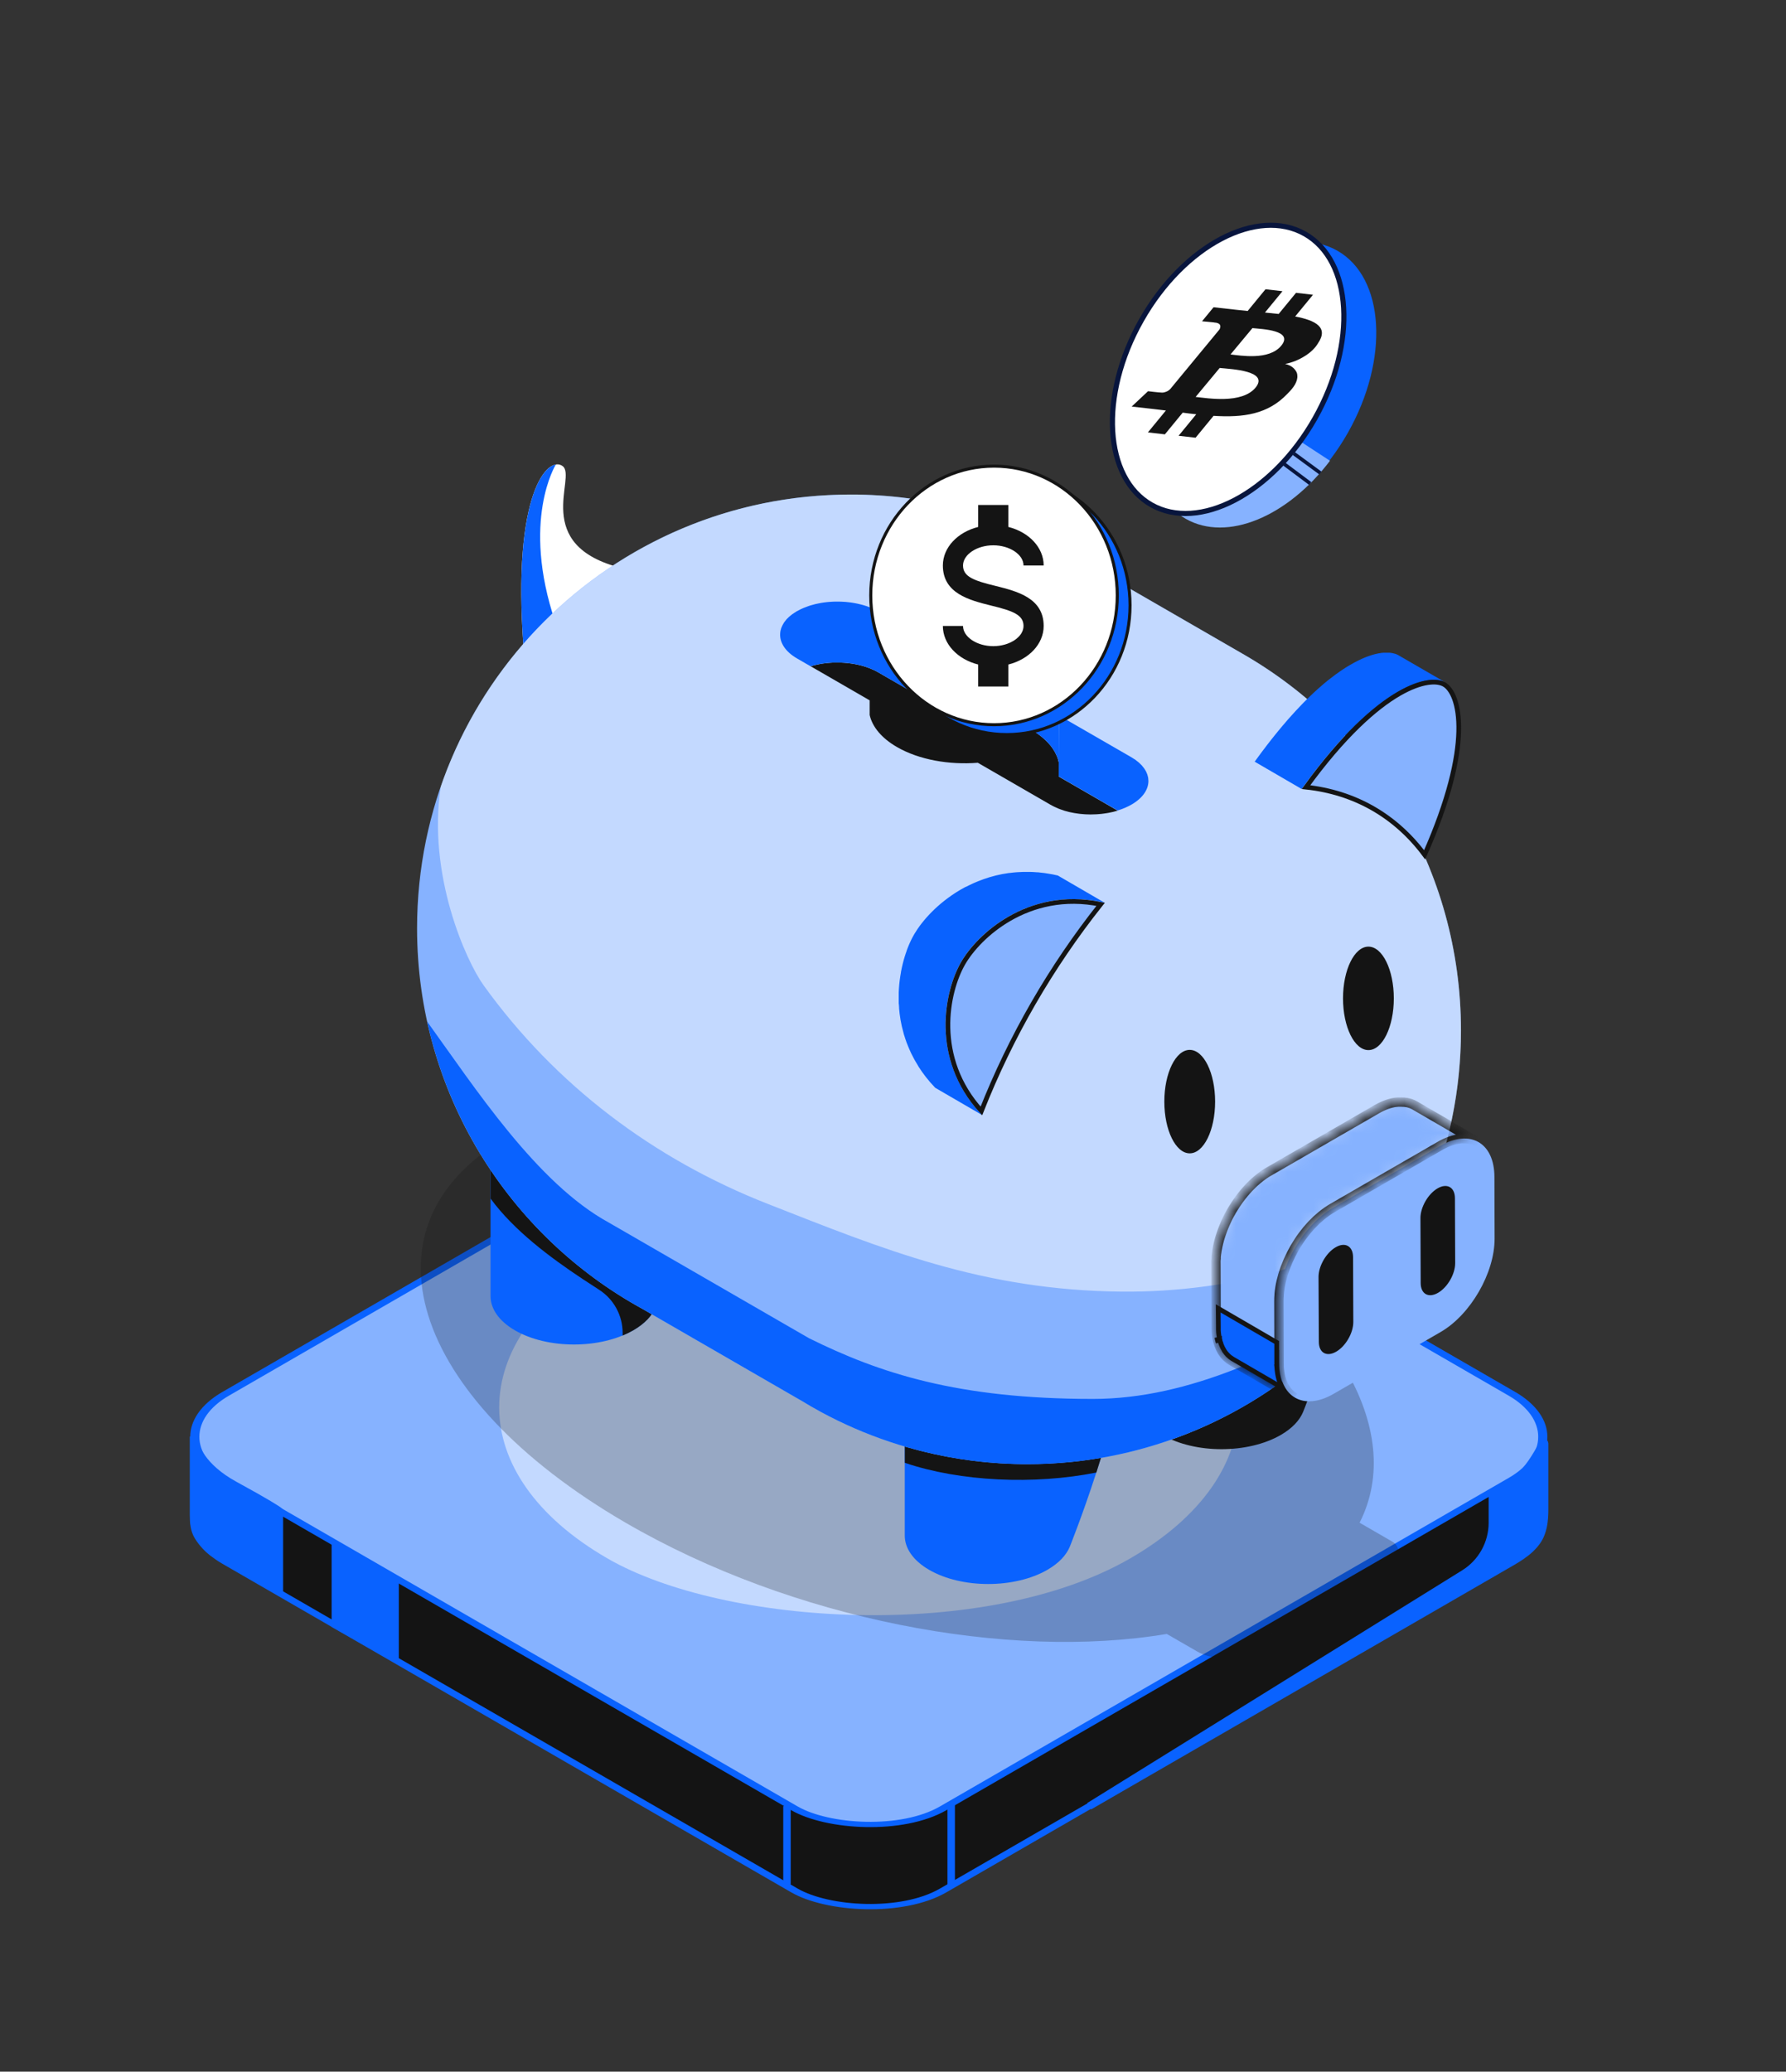<svg width="138" height="160" viewBox="0 0 138 160" fill="none" xmlns="http://www.w3.org/2000/svg">
<rect x="0" y="0" width="138" height="160" fill="#333333" stroke="none"/>
<rect x="0.499" width="64.022" height="64.022" rx="6.633" transform="matrix(0.866 -0.5 0.866 0.5 11.255 117.56)" fill="#141414" stroke="#0962FF" stroke-width="0.577"/>
<rect x="0.499" width="64.022" height="64.022" rx="6.633" transform="matrix(0.866 -0.5 0.866 0.5 11.255 111.216)" fill="#86B2FF" stroke="#0962FF" stroke-width="0.577"/>
<rect opacity="0.5" width="46.64" height="46.64" rx="23.32" transform="matrix(0.866 -0.5 0.866 0.5 26.741 108.7)" fill="white"/>
<path d="M14.954 117.012V110.943C14.954 111.616 15.589 113.308 18.126 114.692C20.664 116.076 21.491 116.614 21.587 116.711V122.94L16.396 119.883C16.125 119.68 15.636 119.22 15.29 118.644C14.998 118.159 14.954 117.578 14.954 117.012Z" fill="#0962FF" stroke="#0962FF" stroke-width="0.577"/>
<path d="M119.177 110.943V117.576" stroke="#0962FF" stroke-width="0.577"/>
<path d="M60.808 139.493V145.549" stroke="#0962FF" stroke-width="0.577"/>
<path d="M73.496 139.205V145.549" stroke="#0962FF" stroke-width="0.577"/>
<path d="M115.313 117.604V115.268C115.313 115.268 116.833 114.541 117.62 113.827C118.276 113.231 118.971 111.965 119.237 111.453C119.266 111.399 119.35 111.42 119.35 111.481V116.572C119.35 117.426 119.259 118.316 118.773 119.018C118.154 119.913 117.146 120.445 116.203 120.989L84.167 139.493L113.131 121.525C114.488 120.683 115.313 119.2 115.313 117.604Z" fill="#0962FF" stroke="#0962FF" stroke-width="0.577"/>
<path d="M25.913 125.478V119.421L30.527 122.305V128.073L25.913 125.478Z" fill="#0962FF" stroke="#0962FF" stroke-width="0.577"/>
<g clip-path="url(#clip0_1237_7784)">
<path opacity="0.25" d="M39.097 87.891C50.7 81.192 73.644 83.627 90.338 93.33C103.268 100.841 108.658 110.513 105.052 117.603L107.577 119.061C107.728 119.148 107.853 119.273 107.94 119.423C108.027 119.574 108.072 119.745 108.072 119.919C108.072 120.093 108.027 120.264 107.94 120.414C107.853 120.565 107.728 120.69 107.577 120.777L95.847 127.557C95.341 127.849 94.768 128.002 94.184 128.002C93.6 128.002 93.026 127.849 92.52 127.557L90.154 126.193C77.901 128.251 61.241 125.099 48.318 117.59C31.627 107.885 27.492 94.587 39.097 87.891Z" fill="#141414"/>
<path d="M69.913 104.608C69.906 105.851 70.718 107.094 72.35 108.043C75.613 109.939 80.92 109.938 84.204 108.043C85.851 107.094 86.674 105.852 86.674 104.609C86.674 109.465 82.661 119.455 82.661 119.455C82.391 120.108 81.815 120.73 80.931 121.24C78.398 122.702 74.305 122.703 71.788 121.24C70.53 120.509 69.904 119.55 69.909 118.591V104.608H69.913Z" fill="#0962FF"/>
<path d="M72.388 101.175C75.672 99.278 80.979 99.279 84.243 101.175C85.874 102.123 86.686 103.365 86.678 104.607C86.671 105.849 85.846 107.092 84.209 108.041C80.925 109.937 75.617 109.938 72.355 108.041C70.723 107.092 69.911 105.849 69.918 104.606C69.925 103.363 70.745 102.123 72.388 101.175Z" fill="#86B2FF"/>
<path d="M86.674 104.608C86.667 105.851 85.842 107.093 84.205 108.042C80.921 109.938 75.613 109.939 72.351 108.042C70.719 107.093 69.907 105.85 69.914 104.607V112.976C74.195 114.431 79.921 114.682 84.713 113.727C85.703 110.648 86.68 107.003 86.68 104.607L86.674 104.608Z" fill="#141414"/>
<path d="M87.943 94.195C87.935 95.438 88.747 96.681 90.379 97.63C93.642 99.526 98.949 99.525 102.234 97.63C103.88 96.681 104.703 95.439 104.703 94.196C104.703 99.052 100.69 109.042 100.69 109.042C100.421 109.695 99.844 110.317 98.96 110.827C96.427 112.289 92.334 112.29 89.817 110.827C88.559 110.097 87.933 109.138 87.939 108.179V94.195H87.943Z" fill="#141414"/>
<path d="M90.417 90.762C93.701 88.865 99.008 88.867 102.272 90.762C103.903 91.709 104.715 92.952 104.708 94.194C104.701 95.436 103.875 96.679 102.238 97.628C98.954 99.524 93.647 99.525 90.384 97.628C88.752 96.679 87.94 95.436 87.947 94.193C87.954 92.95 88.775 91.709 90.417 90.762Z" fill="#86B2FF"/>
<path d="M37.902 86.11C37.895 87.353 38.707 88.596 40.339 89.544C43.602 91.44 48.909 91.44 52.193 89.544C53.84 88.596 54.663 87.354 54.668 86.111C54.668 90.966 50.655 100.956 50.655 100.956C50.386 101.61 49.809 102.231 48.925 102.742C46.392 104.204 42.299 104.205 39.782 102.742C38.524 102.011 37.898 101.052 37.903 100.093V86.11H37.902Z" fill="#0962FF"/>
<path d="M40.38 82.676C43.664 80.78 48.972 80.781 52.235 82.676C53.866 83.624 54.678 84.867 54.671 86.109C54.664 87.351 53.839 88.594 52.196 89.542C48.912 91.439 43.605 91.439 40.342 89.542C38.71 88.594 37.898 87.351 37.905 86.108C37.913 84.865 38.738 83.624 40.38 82.676Z" fill="#86B2FF"/>
<path d="M54.675 86.11C54.675 88.538 53.672 92.249 52.668 95.354C51.665 98.459 50.662 100.958 50.662 100.958C50.392 101.613 49.817 102.232 48.933 102.743C48.668 102.895 48.393 103.029 48.11 103.144V102.944C48.11 102.281 47.944 101.628 47.626 101.046C47.309 100.463 46.85 99.97 46.292 99.611C45.849 99.325 45.393 99.029 45.012 98.776C42.502 97.115 39.677 95.001 37.907 92.569V86.13C37.907 87.365 38.719 88.6 40.344 89.547C43.606 91.443 48.914 91.443 52.198 89.547C53.838 88.595 54.663 87.353 54.675 86.11Z" fill="#141414"/>
<path d="M55.934 75.697C55.927 76.94 56.739 78.183 58.37 79.13C61.633 81.027 66.94 81.027 70.225 79.13C71.871 78.182 72.694 76.94 72.694 75.697C72.694 80.552 68.681 90.543 68.681 90.543C68.412 91.196 67.836 91.817 66.952 92.327C64.418 93.79 60.325 93.791 57.809 92.327C56.55 91.595 55.925 90.637 55.93 89.678V75.697H55.934Z" fill="#141414"/>
<path d="M58.409 72.263C61.693 70.367 67.001 70.368 70.264 72.263C71.895 73.211 72.707 74.454 72.7 75.696C72.693 76.938 71.868 78.181 70.231 79.13C66.946 81.026 61.639 81.026 58.376 79.13C56.744 78.182 55.932 76.939 55.94 75.696C55.947 74.453 56.767 73.211 58.409 72.263Z" fill="#86B2FF"/>
<path d="M48.075 43.884C40.965 42.135 44.597 36.84 43.476 36C42.356 35.159 39.549 38.006 40.457 50.044L48.075 43.884Z" fill="white"/>
<path d="M40.456 50.043L42.91 48.059C40.246 40.185 42.95 35.873 42.95 35.873C41.67 36.087 39.673 39.619 40.456 50.043Z" fill="#0962FF"/>
<path d="M49.695 101.12C39.286 95.437 32.226 84.393 32.226 71.692C32.226 53.192 47.223 38.193 65.724 38.193C71.57 38.184 77.317 39.712 82.386 42.625L82.398 42.631L96.025 50.498C106.097 56.276 112.883 67.134 112.883 79.578C112.883 98.079 97.884 113.077 79.384 113.077C73.801 113.086 68.305 111.692 63.4 109.025L63.355 108.999C62.885 108.743 62.422 108.476 61.966 108.197L49.695 101.12Z" fill="#86B2FF"/>
<path opacity="0.5" d="M96.027 50.506L82.4 42.638L82.389 42.632C77.319 39.719 71.573 38.191 65.726 38.2C51.06 38.2 38.597 47.626 34.059 60.748C33.008 67.539 36.005 74.205 37.361 76.09C42.907 83.798 50.499 89.523 59.339 92.986C68.18 96.45 75.911 99.658 86.681 99.755C94.587 99.826 106.231 97.769 111.362 89.607C112.376 86.364 112.89 82.985 112.887 79.588C112.885 67.141 106.099 56.283 96.027 50.506Z" fill="white"/>
<path d="M47.038 94.42L62.5 103.348C67.954 106.053 73.998 108.042 84.445 108.042C92.01 108.042 99.11 104.362 105.25 100.875C100.305 106.88 93.425 110.977 85.79 112.465C78.156 113.954 70.241 112.74 63.403 109.033L63.358 109.006C62.887 108.75 62.424 108.483 61.968 108.204L49.695 101.119C45.487 98.823 41.821 95.652 38.942 91.82C36.063 87.987 34.039 83.582 33.006 78.901C36.691 84.001 41.483 91.389 47.038 94.42Z" fill="#0962FF"/>
<path d="M102.999 93.282C100.69 94.619 98.824 97.849 98.831 100.502L98.844 105.263C98.852 107.916 100.731 108.985 103.04 107.652L111.315 102.874C113.626 101.537 115.492 98.309 115.484 95.655L115.471 90.895C115.463 88.242 113.585 87.17 111.275 88.504L102.999 93.282Z" fill="#86B2FF"/>
<path d="M103.206 96.328C102.471 96.753 101.877 97.781 101.88 98.626L101.904 103.634C101.904 104.479 102.503 104.819 103.241 104.395C103.979 103.971 104.57 102.942 104.567 102.097L104.548 97.084C104.539 96.241 103.942 95.9 103.206 96.328Z" fill="#141414"/>
<path d="M111.081 91.778C110.348 92.202 109.752 93.23 109.755 94.076L109.773 99.089C109.773 99.934 110.374 100.273 111.111 99.849C111.848 99.425 112.441 98.397 112.438 97.552L112.42 92.539C112.416 91.698 111.817 91.353 111.081 91.778Z" fill="#141414"/>
<mask id="path-30-inside-1_1237_7784" fill="white">
<path d="M93.951 97.476C93.951 97.409 93.951 97.342 93.96 97.27C93.96 97.239 93.96 97.208 93.968 97.177V97.137C93.968 97.113 93.968 97.09 93.968 97.066C93.975 96.998 93.983 96.93 93.991 96.86C93.999 96.79 94.01 96.721 94.02 96.654C94.021 96.652 94.021 96.65 94.02 96.648C94.02 96.648 94.02 96.648 94.02 96.641C94.031 96.573 94.042 96.507 94.055 96.444C94.068 96.371 94.083 96.299 94.099 96.225C94.099 96.2 94.111 96.174 94.116 96.148C94.121 96.123 94.123 96.117 94.128 96.102C94.135 96.07 94.142 96.038 94.15 96.006C94.168 95.932 94.187 95.858 94.208 95.784L94.255 95.622L94.264 95.593C94.264 95.583 94.269 95.573 94.273 95.564C94.294 95.492 94.318 95.42 94.342 95.348C94.365 95.276 94.391 95.205 94.417 95.134C94.417 95.12 94.426 95.108 94.431 95.095L94.443 95.063L94.493 94.929C94.52 94.861 94.546 94.793 94.575 94.723C94.595 94.674 94.616 94.62 94.638 94.577C94.641 94.569 94.644 94.56 94.648 94.552L94.66 94.523C94.69 94.456 94.721 94.389 94.752 94.318C94.783 94.247 94.822 94.17 94.855 94.097C94.855 94.085 94.866 94.075 94.873 94.064L94.894 94.02C94.924 93.962 94.954 93.903 94.985 93.846C95.016 93.788 95.065 93.702 95.105 93.632C95.126 93.594 95.145 93.557 95.167 93.521L95.19 93.478C95.228 93.415 95.268 93.356 95.306 93.295C95.361 93.204 95.416 93.115 95.474 93.026C95.484 93.013 95.492 92.998 95.501 92.984C95.586 92.857 95.674 92.731 95.765 92.609C95.825 92.526 95.888 92.445 95.951 92.365C96.002 92.3 96.054 92.236 96.106 92.172C96.159 92.109 96.209 92.046 96.268 91.983C96.326 91.92 96.371 91.862 96.43 91.803L96.457 91.774L96.486 91.745C96.524 91.704 96.562 91.663 96.601 91.624C96.66 91.564 96.718 91.507 96.778 91.449L96.833 91.398L96.874 91.359L96.961 91.278C97.023 91.223 97.085 91.169 97.147 91.116L97.23 91.049L97.272 91.015L97.334 90.964C97.394 90.916 97.455 90.87 97.517 90.825C97.561 90.792 97.606 90.761 97.651 90.729L97.675 90.711L97.699 90.695C97.758 90.655 97.816 90.616 97.876 90.578C97.936 90.54 97.994 90.504 98.053 90.475L98.094 90.451L106.37 85.673L106.503 85.599L106.553 85.573L106.621 85.537L106.674 85.51L106.758 85.47L106.819 85.441L106.843 85.43C106.899 85.405 106.954 85.381 107.009 85.36C107.065 85.337 107.121 85.316 107.177 85.296L107.198 85.289L107.259 85.269C107.287 85.26 107.315 85.25 107.344 85.242L107.385 85.23L107.46 85.21C107.479 85.21 107.498 85.198 107.517 85.194L107.576 85.181L107.649 85.164L107.688 85.156C107.712 85.156 107.734 85.149 107.757 85.145L107.841 85.13H107.871L107.941 85.123L108.031 85.115H108.057H108.118C108.153 85.115 108.189 85.115 108.221 85.115H108.251H108.296C108.34 85.115 108.385 85.115 108.428 85.121C108.441 85.121 108.455 85.121 108.468 85.121C108.477 85.121 108.486 85.121 108.496 85.121C108.563 85.127 108.628 85.136 108.692 85.149H108.709C108.799 85.168 108.887 85.192 108.974 85.222L108.998 85.229L109.015 85.236C109.053 85.25 109.089 85.265 109.126 85.282L109.18 85.304C109.233 85.329 109.284 85.356 109.334 85.385L114.217 88.222C114.166 88.193 114.114 88.165 114.06 88.141L114.007 88.117C113.971 88.102 113.934 88.087 113.897 88.073L113.854 88.059C113.767 88.029 113.679 88.005 113.589 87.986H113.569C113.506 87.973 113.44 87.964 113.373 87.957L113.305 87.951C113.262 87.951 113.217 87.951 113.173 87.945H113.098H112.995H112.908L112.818 87.954L112.715 87.966L112.631 87.98L112.528 88L112.454 88.016C112.416 88.025 112.377 88.035 112.338 88.045L112.265 88.066C112.222 88.077 112.179 88.091 112.137 88.105L112.076 88.125C112.014 88.146 111.951 88.17 111.887 88.195C111.824 88.219 111.761 88.247 111.697 88.276L111.636 88.305C111.591 88.326 111.545 88.348 111.499 88.371L111.431 88.406C111.371 88.439 111.309 88.471 111.248 88.509L102.972 93.287C102.831 93.369 102.691 93.458 102.554 93.553L102.529 93.571C102.401 93.66 102.275 93.755 102.15 93.857L102.108 93.891C101.987 93.99 101.869 94.092 101.752 94.199L101.711 94.237C101.593 94.349 101.477 94.465 101.364 94.584L101.335 94.614C101.215 94.744 101.097 94.876 100.982 95.014C100.865 95.155 100.751 95.301 100.641 95.451C100.538 95.586 100.444 95.726 100.351 95.868C100.292 95.956 100.237 96.046 100.183 96.136C100.128 96.225 100.087 96.286 100.043 96.363C100.021 96.399 100.002 96.436 99.981 96.472C99.909 96.601 99.838 96.731 99.775 96.862C99.767 96.877 99.76 96.891 99.753 96.906C99.672 97.065 99.596 97.226 99.524 97.389L99.514 97.415C99.444 97.574 99.379 97.736 99.32 97.897L99.307 97.929C99.246 98.094 99.191 98.261 99.141 98.426L99.131 98.457C99.084 98.617 99.041 98.777 99.004 98.937C99.004 98.952 98.996 98.968 98.993 98.982C98.955 99.148 98.922 99.312 98.897 99.475C98.896 99.478 98.896 99.48 98.897 99.483C98.87 99.648 98.85 99.812 98.837 99.975V100.015C98.824 100.178 98.816 100.339 98.817 100.498L98.831 105.258C98.831 105.337 98.831 105.413 98.837 105.488V105.551C98.837 105.602 98.844 105.654 98.848 105.704L98.858 105.79C98.862 105.834 98.867 105.876 98.873 105.917C98.873 105.948 98.881 105.979 98.886 106.009C98.891 106.038 98.899 106.085 98.906 106.122C98.913 106.159 98.918 106.189 98.925 106.225C98.933 106.261 98.941 106.293 98.949 106.328C98.957 106.363 98.968 106.404 98.978 106.442L99.004 106.529C99.018 106.574 99.032 106.618 99.048 106.662L99.073 106.732C99.1 106.805 99.13 106.876 99.162 106.944C99.165 106.951 99.169 106.958 99.174 106.965C99.216 107.054 99.263 107.14 99.316 107.223L99.327 107.242C99.37 107.309 99.415 107.372 99.463 107.432L99.498 107.475C99.544 107.53 99.591 107.578 99.642 107.633L99.653 107.645C99.707 107.696 99.763 107.747 99.821 107.79L99.864 107.822C99.922 107.866 99.984 107.908 100.047 107.945L95.165 105.107C95.102 105.07 95.04 105.029 94.982 104.985L94.938 104.952C94.88 104.907 94.824 104.858 94.771 104.807L94.759 104.795C94.709 104.745 94.661 104.692 94.615 104.637C94.604 104.623 94.592 104.609 94.58 104.594C94.533 104.534 94.488 104.471 94.445 104.405V104.399C94.442 104.395 94.439 104.39 94.437 104.385C94.385 104.302 94.337 104.216 94.294 104.128C94.294 104.128 94.289 104.118 94.287 104.113V104.107C94.255 104.038 94.226 103.967 94.198 103.894C94.198 103.888 94.198 103.883 94.19 103.876C94.183 103.868 94.179 103.841 94.173 103.824C94.157 103.781 94.142 103.737 94.129 103.691C94.129 103.679 94.12 103.668 94.117 103.656C94.114 103.645 94.108 103.62 94.103 103.604C94.093 103.566 94.083 103.528 94.073 103.49C94.073 103.473 94.065 103.459 94.062 103.442C94.059 103.426 94.055 103.407 94.05 103.39C94.046 103.372 94.037 103.323 94.031 103.287C94.031 103.271 94.024 103.253 94.02 103.236C94.017 103.218 94.014 103.194 94.011 103.174C94.008 103.153 94.002 103.113 93.997 103.083L93.991 103.036C93.991 103.01 93.984 102.982 93.983 102.956C93.98 102.929 93.975 102.899 93.973 102.87C93.973 102.858 93.973 102.847 93.973 102.835C93.973 102.796 93.973 102.756 93.966 102.716C93.966 102.695 93.966 102.675 93.966 102.653C93.966 102.648 93.966 102.643 93.966 102.638C93.966 102.572 93.966 102.504 93.966 102.432V102.42L93.953 97.66C93.948 97.602 93.948 97.539 93.951 97.476Z"/>
</mask>
<path d="M93.951 97.476C93.951 97.409 93.951 97.342 93.96 97.27C93.96 97.239 93.96 97.208 93.968 97.177V97.137C93.968 97.113 93.968 97.09 93.968 97.066C93.975 96.998 93.983 96.93 93.991 96.86C93.999 96.79 94.01 96.721 94.02 96.654C94.021 96.652 94.021 96.65 94.02 96.648C94.02 96.648 94.02 96.648 94.02 96.641C94.031 96.573 94.042 96.507 94.055 96.444C94.068 96.371 94.083 96.299 94.099 96.225C94.099 96.2 94.111 96.174 94.116 96.148C94.121 96.123 94.123 96.117 94.128 96.102C94.135 96.07 94.142 96.038 94.15 96.006C94.168 95.932 94.187 95.858 94.208 95.784L94.255 95.622L94.264 95.593C94.264 95.583 94.269 95.573 94.273 95.564C94.294 95.492 94.318 95.42 94.342 95.348C94.365 95.276 94.391 95.205 94.417 95.134C94.417 95.12 94.426 95.108 94.431 95.095L94.443 95.063L94.493 94.929C94.52 94.861 94.546 94.793 94.575 94.723C94.595 94.674 94.616 94.62 94.638 94.577C94.641 94.569 94.644 94.56 94.648 94.552L94.66 94.523C94.69 94.456 94.721 94.389 94.752 94.318C94.783 94.247 94.822 94.17 94.855 94.097C94.855 94.085 94.866 94.075 94.873 94.064L94.894 94.02C94.924 93.962 94.954 93.903 94.985 93.846C95.016 93.788 95.065 93.702 95.105 93.632C95.126 93.594 95.145 93.557 95.167 93.521L95.19 93.478C95.228 93.415 95.268 93.356 95.306 93.295C95.361 93.204 95.416 93.115 95.474 93.026C95.484 93.013 95.492 92.998 95.501 92.984C95.586 92.857 95.674 92.731 95.765 92.609C95.825 92.526 95.888 92.445 95.951 92.365C96.002 92.3 96.054 92.236 96.106 92.172C96.159 92.109 96.209 92.046 96.268 91.983C96.326 91.92 96.371 91.862 96.43 91.803L96.457 91.774L96.486 91.745C96.524 91.704 96.562 91.663 96.601 91.624C96.66 91.564 96.718 91.507 96.778 91.449L96.833 91.398L96.874 91.359L96.961 91.278C97.023 91.223 97.085 91.169 97.147 91.116L97.23 91.049L97.272 91.015L97.334 90.964C97.394 90.916 97.455 90.87 97.517 90.825C97.561 90.792 97.606 90.761 97.651 90.729L97.675 90.711L97.699 90.695C97.758 90.655 97.816 90.616 97.876 90.578C97.936 90.54 97.994 90.504 98.053 90.475L98.094 90.451L106.37 85.673L106.503 85.599L106.553 85.573L106.621 85.537L106.674 85.51L106.758 85.47L106.819 85.441L106.843 85.43C106.899 85.405 106.954 85.381 107.009 85.36C107.065 85.337 107.121 85.316 107.177 85.296L107.198 85.289L107.259 85.269C107.287 85.26 107.315 85.25 107.344 85.242L107.385 85.23L107.46 85.21C107.479 85.21 107.498 85.198 107.517 85.194L107.576 85.181L107.649 85.164L107.688 85.156C107.712 85.156 107.734 85.149 107.757 85.145L107.841 85.13H107.871L107.941 85.123L108.031 85.115H108.057H108.118C108.153 85.115 108.189 85.115 108.221 85.115H108.251H108.296C108.34 85.115 108.385 85.115 108.428 85.121C108.441 85.121 108.455 85.121 108.468 85.121C108.477 85.121 108.486 85.121 108.496 85.121C108.563 85.127 108.628 85.136 108.692 85.149H108.709C108.799 85.168 108.887 85.192 108.974 85.222L108.998 85.229L109.015 85.236C109.053 85.25 109.089 85.265 109.126 85.282L109.18 85.304C109.233 85.329 109.284 85.356 109.334 85.385L114.217 88.222C114.166 88.193 114.114 88.165 114.06 88.141L114.007 88.117C113.971 88.102 113.934 88.087 113.897 88.073L113.854 88.059C113.767 88.029 113.679 88.005 113.589 87.986H113.569C113.506 87.973 113.44 87.964 113.373 87.957L113.305 87.951C113.262 87.951 113.217 87.951 113.173 87.945H113.098H112.995H112.908L112.818 87.954L112.715 87.966L112.631 87.98L112.528 88L112.454 88.016C112.416 88.025 112.377 88.035 112.338 88.045L112.265 88.066C112.222 88.077 112.179 88.091 112.137 88.105L112.076 88.125C112.014 88.146 111.951 88.17 111.887 88.195C111.824 88.219 111.761 88.247 111.697 88.276L111.636 88.305C111.591 88.326 111.545 88.348 111.499 88.371L111.431 88.406C111.371 88.439 111.309 88.471 111.248 88.509L102.972 93.287C102.831 93.369 102.691 93.458 102.554 93.553L102.529 93.571C102.401 93.66 102.275 93.755 102.15 93.857L102.108 93.891C101.987 93.99 101.869 94.092 101.752 94.199L101.711 94.237C101.593 94.349 101.477 94.465 101.364 94.584L101.335 94.614C101.215 94.744 101.097 94.876 100.982 95.014C100.865 95.155 100.751 95.301 100.641 95.451C100.538 95.586 100.444 95.726 100.351 95.868C100.292 95.956 100.237 96.046 100.183 96.136C100.128 96.225 100.087 96.286 100.043 96.363C100.021 96.399 100.002 96.436 99.981 96.472C99.909 96.601 99.838 96.731 99.775 96.862C99.767 96.877 99.76 96.891 99.753 96.906C99.672 97.065 99.596 97.226 99.524 97.389L99.514 97.415C99.444 97.574 99.379 97.736 99.32 97.897L99.307 97.929C99.246 98.094 99.191 98.261 99.141 98.426L99.131 98.457C99.084 98.617 99.041 98.777 99.004 98.937C99.004 98.952 98.996 98.968 98.993 98.982C98.955 99.148 98.922 99.312 98.897 99.475C98.896 99.478 98.896 99.48 98.897 99.483C98.87 99.648 98.85 99.812 98.837 99.975V100.015C98.824 100.178 98.816 100.339 98.817 100.498L98.831 105.258C98.831 105.337 98.831 105.413 98.837 105.488V105.551C98.837 105.602 98.844 105.654 98.848 105.704L98.858 105.79C98.862 105.834 98.867 105.876 98.873 105.917C98.873 105.948 98.881 105.979 98.886 106.009C98.891 106.038 98.899 106.085 98.906 106.122C98.913 106.159 98.918 106.189 98.925 106.225C98.933 106.261 98.941 106.293 98.949 106.328C98.957 106.363 98.968 106.404 98.978 106.442L99.004 106.529C99.018 106.574 99.032 106.618 99.048 106.662L99.073 106.732C99.1 106.805 99.13 106.876 99.162 106.944C99.165 106.951 99.169 106.958 99.174 106.965C99.216 107.054 99.263 107.14 99.316 107.223L99.327 107.242C99.37 107.309 99.415 107.372 99.463 107.432L99.498 107.475C99.544 107.53 99.591 107.578 99.642 107.633L99.653 107.645C99.707 107.696 99.763 107.747 99.821 107.79L99.864 107.822C99.922 107.866 99.984 107.908 100.047 107.945L95.165 105.107C95.102 105.07 95.04 105.029 94.982 104.985L94.938 104.952C94.88 104.907 94.824 104.858 94.771 104.807L94.759 104.795C94.709 104.745 94.661 104.692 94.615 104.637C94.604 104.623 94.592 104.609 94.58 104.594C94.533 104.534 94.488 104.471 94.445 104.405V104.399C94.442 104.395 94.439 104.39 94.437 104.385C94.385 104.302 94.337 104.216 94.294 104.128C94.294 104.128 94.289 104.118 94.287 104.113V104.107C94.255 104.038 94.226 103.967 94.198 103.894C94.198 103.888 94.198 103.883 94.19 103.876C94.183 103.868 94.179 103.841 94.173 103.824C94.157 103.781 94.142 103.737 94.129 103.691C94.129 103.679 94.12 103.668 94.117 103.656C94.114 103.645 94.108 103.62 94.103 103.604C94.093 103.566 94.083 103.528 94.073 103.49C94.073 103.473 94.065 103.459 94.062 103.442C94.059 103.426 94.055 103.407 94.05 103.39C94.046 103.372 94.037 103.323 94.031 103.287C94.031 103.271 94.024 103.253 94.02 103.236C94.017 103.218 94.014 103.194 94.011 103.174C94.008 103.153 94.002 103.113 93.997 103.083L93.991 103.036C93.991 103.01 93.984 102.982 93.983 102.956C93.98 102.929 93.975 102.899 93.973 102.87C93.973 102.858 93.973 102.847 93.973 102.835C93.973 102.796 93.973 102.756 93.966 102.716C93.966 102.695 93.966 102.675 93.966 102.653C93.966 102.648 93.966 102.643 93.966 102.638C93.966 102.572 93.966 102.504 93.966 102.432V102.42L93.953 97.66C93.948 97.602 93.948 97.539 93.951 97.476Z" fill="#86B2FF" stroke="#141414" stroke-width="0.724" mask="url(#path-30-inside-1_1237_7784)"/>
<path d="M94.113 103.662C94.112 103.656 94.109 103.651 94.108 103.645C94.103 103.633 94.099 103.621 94.099 103.609C94.094 103.59 94.089 103.571 94.084 103.552C94.079 103.533 94.074 103.514 94.069 103.495C94.067 103.484 94.064 103.475 94.062 103.465C94.061 103.46 94.059 103.454 94.058 103.447L94.058 103.447C94.053 103.43 94.053 103.43 94.046 103.395C94.039 103.36 94.033 103.326 94.027 103.292L94.113 103.662ZM94.113 103.662C94.117 103.674 94.119 103.681 94.121 103.688M94.113 103.662L94.121 103.688M94.121 103.688C94.122 103.69 94.123 103.693 94.124 103.696L94.121 103.688ZM94.143 102.425H94.143L94.143 102.423L94.129 101.05L98.646 103.675V105.264C98.646 105.307 98.647 105.349 98.649 105.386L98.649 105.387C98.65 105.426 98.652 105.46 98.652 105.493V105.556H98.651L98.652 105.567C98.653 105.59 98.656 105.614 98.658 105.634C98.658 105.64 98.659 105.645 98.659 105.65C98.662 105.674 98.663 105.693 98.663 105.709V105.719L98.664 105.728L98.673 105.814C98.677 105.856 98.684 105.906 98.688 105.937C98.689 105.94 98.689 105.943 98.689 105.946C98.694 105.978 98.697 106.002 98.704 106.043C98.707 106.062 98.711 106.088 98.715 106.112C98.719 106.129 98.721 106.145 98.723 106.157C98.729 106.192 98.735 106.222 98.741 106.252C98.742 106.256 98.743 106.261 98.744 106.265C98.751 106.302 98.758 106.332 98.766 106.364C98.767 106.368 98.768 106.372 98.769 106.375L98.945 106.333L98.769 106.375C98.778 106.414 98.79 106.461 98.799 106.494C98.804 106.512 98.811 106.534 98.817 106.554C98.82 106.565 98.823 106.576 98.825 106.584L98.825 106.584L98.827 106.589C98.842 106.636 98.857 106.681 98.873 106.727L98.873 106.727L98.898 106.797L98.898 106.797L98.899 106.801C98.928 106.878 98.96 106.953 98.994 107.025C98.998 107.035 99.004 107.045 99.009 107.055C99.029 107.096 99.049 107.136 99.071 107.176L95.253 104.957C95.253 104.956 95.252 104.956 95.252 104.956C95.195 104.922 95.14 104.885 95.087 104.845C95.086 104.845 95.086 104.845 95.086 104.845L95.045 104.814C95.045 104.814 95.045 104.813 95.044 104.813C94.992 104.773 94.941 104.729 94.893 104.683L94.883 104.673L94.883 104.672C94.837 104.626 94.793 104.579 94.752 104.529C94.746 104.521 94.739 104.513 94.735 104.508C94.734 104.507 94.733 104.506 94.733 104.505C94.727 104.498 94.724 104.495 94.722 104.492L94.722 104.492L94.715 104.483C94.683 104.445 94.652 104.403 94.621 104.357V104.349L94.599 104.316L94.597 104.311L94.586 104.293C94.542 104.223 94.501 104.15 94.464 104.076V104.072L94.447 104.035C94.417 103.971 94.389 103.905 94.363 103.836L94.349 103.8L94.346 103.787C94.344 103.782 94.341 103.775 94.339 103.767C94.324 103.725 94.31 103.685 94.298 103.645L94.298 103.645L94.296 103.639C94.294 103.634 94.293 103.63 94.292 103.628C94.29 103.622 94.289 103.619 94.287 103.61L94.113 103.661L94.287 103.61C94.284 103.602 94.282 103.594 94.28 103.589V103.585L94.273 103.562C94.269 103.544 94.264 103.526 94.259 103.507L94.259 103.506C94.255 103.489 94.25 103.471 94.245 103.453C94.242 103.437 94.237 103.417 94.234 103.409C94.234 103.407 94.234 103.406 94.234 103.406L94.058 103.447L94.234 103.406L94.23 103.39L94.224 103.359C94.217 103.327 94.211 103.296 94.205 103.262C94.205 103.26 94.204 103.252 94.204 103.245C94.202 103.231 94.198 103.211 94.19 103.188C94.189 103.178 94.188 103.163 94.186 103.148C94.184 103.137 94.181 103.127 94.18 103.119L94.176 103.099C94.174 103.091 94.174 103.088 94.174 103.087V103.077L94.172 103.065L94.166 103.018L94.164 103.001L94.161 102.993C94.161 102.993 94.161 102.993 94.161 102.993L94.161 102.985L94.161 102.974C94.16 102.966 94.16 102.954 94.158 102.941C94.155 102.913 94.153 102.901 94.152 102.894C94.151 102.886 94.15 102.883 94.15 102.875V102.875V102.875V102.875V102.875V102.875V102.875V102.875V102.875V102.875V102.875V102.875V102.875V102.874V102.874V102.874V102.874V102.874V102.874V102.874V102.874V102.874V102.874V102.874V102.874V102.874V102.874V102.873V102.873V102.873V102.873V102.873V102.873V102.873V102.873V102.873V102.873V102.873V102.873V102.873V102.873V102.872V102.872V102.872V102.872V102.872V102.872V102.872V102.872V102.872V102.872V102.872V102.872V102.872V102.872V102.871V102.871V102.871V102.871V102.871V102.871V102.871V102.871V102.871V102.871V102.871V102.871V102.871V102.871V102.87V102.87V102.87V102.87V102.87V102.87V102.87V102.87V102.87V102.87V102.87V102.87V102.87V102.87V102.869V102.869V102.869V102.869V102.869V102.869V102.869V102.869V102.869V102.869V102.869V102.869V102.869V102.869V102.868V102.868V102.868V102.868V102.868V102.868V102.868V102.868V102.868V102.868V102.868V102.868V102.868V102.868V102.868V102.867V102.867V102.867V102.867V102.867V102.867V102.867V102.867V102.867V102.867V102.867V102.867V102.867V102.867V102.866V102.866V102.866V102.866V102.866V102.866V102.866V102.866V102.866V102.866V102.866V102.866V102.866V102.866V102.865V102.865V102.865V102.865V102.865V102.865V102.865V102.865V102.865V102.865V102.865V102.865V102.865V102.865V102.865V102.864V102.864V102.864V102.864V102.864V102.864V102.864V102.864V102.864V102.864V102.864V102.864V102.864V102.864V102.863V102.863V102.863V102.863V102.863V102.863V102.863V102.863V102.863V102.863V102.863V102.863V102.863V102.863V102.863V102.862V102.862V102.862V102.862V102.862V102.862V102.862V102.862V102.862V102.862V102.862V102.862V102.862V102.862V102.861V102.861V102.861V102.861V102.861V102.861V102.861V102.861V102.861V102.861V102.861V102.861V102.861V102.861V102.861V102.86V102.86V102.86V102.86V102.86V102.86V102.86V102.86V102.86V102.86V102.86V102.86V102.86V102.86V102.859V102.859V102.859V102.859V102.859V102.859V102.859V102.859V102.859V102.859V102.859V102.859V102.859V102.859V102.859V102.858V102.858V102.858V102.858V102.858V102.858V102.858V102.858V102.858V102.858V102.858V102.858V102.858V102.858V102.858V102.857V102.857V102.857V102.857V102.857V102.857V102.857V102.857V102.857V102.857V102.857V102.857V102.857V102.857V102.857V102.856V102.856V102.856V102.856V102.856V102.856V102.856V102.856V102.856V102.856V102.856V102.856V102.856V102.856V102.855V102.855V102.855V102.855V102.855V102.855V102.855V102.855V102.855V102.855V102.855V102.855V102.855V102.855V102.855V102.854V102.854V102.854V102.854V102.854V102.854V102.854V102.854V102.854V102.854V102.854V102.854V102.854V102.854V102.854V102.853V102.853V102.853V102.853V102.853V102.853V102.853V102.853V102.853V102.853V102.853V102.853V102.853V102.853V102.853V102.852V102.852V102.852V102.852V102.852V102.852V102.852V102.852V102.852V102.852V102.852V102.852V102.852V102.852V102.852V102.851V102.851V102.851V102.851V102.851V102.851V102.851V102.851V102.851V102.851V102.851V102.851V102.851V102.851V102.851V102.85V102.85V102.85V102.85V102.85V102.85V102.85V102.85V102.85V102.85V102.85V102.85V102.85V102.85V102.85V102.849V102.849V102.849V102.849V102.849V102.849V102.849V102.849V102.849V102.849V102.849V102.849V102.849V102.849V102.849V102.848V102.848V102.848V102.848V102.848V102.848V102.848V102.848V102.848V102.848V102.848V102.848V102.848V102.848V102.848V102.847V102.847V102.847V102.847V102.847V102.847V102.847V102.847V102.847V102.847V102.847V102.847V102.847V102.847V102.847V102.846V102.846V102.846V102.846V102.846V102.846V102.846V102.846V102.846V102.846V102.846V102.846V102.846V102.846V102.846V102.845V102.845V102.845V102.845V102.845V102.845V102.845V102.845V102.845V102.845V102.845V102.845V102.845V102.845V102.845V102.844V102.844V102.844V102.844V102.844V102.844V102.844V102.844V102.844V102.844V102.844V102.844V102.844V102.844V102.844V102.843V102.843V102.843V102.843V102.843V102.843V102.843V102.843V102.843V102.843V102.843V102.843V102.843V102.843V102.843V102.842V102.842V102.842V102.842V102.842V102.842V102.842V102.842V102.842V102.842V102.842V102.842V102.842V102.842V102.842V102.841V102.841V102.841V102.841V102.841V102.841V102.841V102.841V102.841V102.841V102.841V102.841V102.841V102.841V102.841V102.84V102.84V102.824L94.147 102.808C94.143 102.788 94.143 102.764 94.143 102.721V102.721V102.721V102.721V102.721V102.72V102.72V102.72V102.72V102.72V102.72V102.72V102.72V102.719V102.719V102.719V102.719V102.719V102.719V102.719V102.719V102.719V102.718V102.718V102.718V102.718V102.718V102.718V102.718V102.718V102.717V102.717V102.717V102.717V102.717V102.717V102.717V102.717V102.716V102.716V102.716V102.716V102.716V102.716V102.716V102.716V102.716V102.715V102.715V102.715V102.715V102.715V102.715V102.715V102.715V102.714V102.714V102.714V102.714V102.714V102.714V102.714V102.714V102.713V102.713V102.713V102.713V102.713V102.713V102.713V102.713V102.712V102.712V102.712V102.712V102.712V102.712V102.712V102.712V102.712V102.711V102.711V102.711V102.711V102.711V102.711V102.711V102.711V102.71V102.71V102.71V102.71V102.71V102.71V102.71V102.71V102.709V102.709V102.709V102.709V102.709V102.709V102.709V102.709V102.709V102.708V102.708V102.708V102.708V102.708V102.708V102.708V102.708V102.707V102.707V102.707V102.707V102.707V102.707V102.707V102.707V102.706V102.706V102.706V102.706V102.706V102.706V102.706V102.706V102.705V102.705V102.705V102.705V102.705V102.705V102.705V102.705V102.705V102.704V102.704V102.704V102.704V102.704V102.704V102.704V102.704V102.703V102.703V102.703V102.703V102.703V102.703V102.703V102.703V102.702V102.702V102.702V102.702V102.702V102.702V102.702V102.702V102.701V102.701V102.701V102.701V102.701V102.701V102.701V102.701V102.701V102.7V102.7V102.7V102.7V102.7V102.7V102.7V102.7V102.699V102.699V102.699V102.699V102.699V102.699V102.699V102.699V102.698V102.698V102.698V102.698V102.698V102.698V102.698V102.698V102.697V102.697V102.697V102.697V102.697V102.697V102.697V102.697V102.697V102.696V102.696V102.696V102.696V102.696V102.696V102.696V102.696V102.695V102.695V102.695V102.695V102.695V102.695V102.695V102.695V102.694V102.694V102.694V102.694V102.694V102.694V102.694V102.694V102.693V102.693V102.693V102.693V102.693V102.693V102.693V102.693V102.693V102.692V102.692V102.692V102.692V102.692V102.692V102.692V102.692V102.691V102.691V102.691V102.691V102.691V102.691V102.691V102.691V102.69V102.69V102.69V102.69V102.69V102.69V102.69V102.69V102.689V102.689V102.689V102.689V102.689V102.689V102.689V102.689V102.688V102.688V102.688V102.688V102.688V102.688V102.688V102.688V102.687V102.687V102.687V102.687V102.687V102.687V102.687V102.687V102.687V102.686V102.686V102.686V102.686V102.686V102.686V102.686V102.686V102.685V102.685V102.685V102.685V102.685V102.685V102.685V102.685V102.684V102.684V102.684V102.684V102.684V102.684V102.684V102.684V102.683V102.683V102.683V102.683V102.683V102.683V102.683V102.683V102.682V102.682V102.682V102.682V102.682V102.682V102.682V102.682V102.681V102.681V102.681V102.681V102.681V102.681V102.681V102.681V102.68V102.68V102.68V102.68V102.68V102.68V102.68V102.68V102.68V102.679V102.679V102.679V102.679V102.679V102.679V102.679V102.679V102.678V102.678V102.678V102.678V102.678V102.678V102.678V102.678V102.677V102.677V102.677V102.677V102.677V102.677V102.677V102.677V102.676V102.676V102.676V102.676V102.676V102.676V102.676V102.676V102.675V102.675V102.675V102.675V102.675V102.675V102.675V102.675V102.674V102.674V102.674V102.674V102.674V102.674V102.674V102.674V102.673V102.673V102.673V102.673V102.673V102.673V102.673V102.673V102.672V102.672V102.672V102.672V102.672V102.672V102.672V102.672V102.671V102.671V102.671V102.671V102.671V102.671V102.671V102.671V102.67V102.67V102.67V102.67V102.67V102.67V102.67V102.67V102.669V102.669V102.669V102.669V102.669V102.669V102.669V102.669V102.668V102.668V102.668V102.668V102.668V102.668V102.668V102.668V102.667V102.667V102.667V102.667V102.667V102.667V102.667V102.667V102.666V102.666V102.666V102.666V102.666V102.666V102.666V102.666V102.665V102.665V102.665V102.665V102.665V102.665V102.665V102.665V102.664V102.664V102.664V102.664V102.664V102.664V102.664V102.664V102.663V102.663V102.663V102.663V102.663V102.663V102.663V102.663V102.662V102.662V102.662V102.662V102.662V102.662V102.662V102.662V102.661V102.661V102.661V102.661V102.661V102.661V102.661V102.661V102.66V102.66V102.66V102.66V102.66V102.66V102.66V102.66V102.659V102.659V102.659V102.659V102.659V102.659V102.659V102.659V102.658V102.658V102.652V102.649V102.643V102.642V102.642V102.642V102.641V102.641V102.64V102.64V102.64V102.639V102.639V102.638V102.638V102.638V102.637V102.637V102.636V102.636V102.635V102.635V102.635V102.634V102.634V102.633V102.633V102.633V102.632V102.632V102.631V102.631V102.631V102.63V102.63V102.629V102.629V102.629V102.628V102.628V102.627V102.627V102.626V102.626V102.626V102.625V102.625V102.624V102.624V102.624V102.623V102.623V102.622V102.622V102.622V102.621V102.621V102.62V102.62V102.62V102.619V102.619V102.618V102.618V102.618V102.617V102.617V102.616V102.616V102.615V102.615V102.615V102.614V102.614V102.613V102.613V102.613V102.612V102.612V102.611V102.611V102.611V102.61V102.61V102.609V102.609V102.609V102.608V102.608V102.607V102.607V102.607V102.606V102.606V102.605V102.605V102.605V102.604V102.604V102.603V102.603V102.602V102.602V102.602V102.601V102.601V102.6V102.6V102.6V102.599V102.599V102.598V102.598V102.598V102.597V102.597V102.596V102.596V102.596V102.595V102.595V102.594V102.594V102.594V102.593V102.593V102.592V102.592V102.592V102.591V102.591V102.59V102.59V102.59V102.589V102.589V102.588V102.588V102.587V102.587V102.587V102.586V102.586V102.585V102.585V102.585V102.584V102.584V102.583V102.583V102.583V102.582V102.582V102.581V102.581V102.581V102.58V102.58V102.579V102.579V102.579V102.578V102.578V102.577V102.577V102.577V102.576V102.576V102.575V102.575V102.575V102.574V102.574V102.573V102.573V102.573V102.572V102.572V102.571V102.571V102.571V102.57V102.57V102.569V102.569V102.569V102.568V102.568V102.567V102.567V102.567V102.566V102.566V102.565V102.565V102.565V102.564V102.564V102.563V102.563V102.562V102.562V102.562V102.561V102.561V102.56V102.56V102.56V102.559V102.559V102.558V102.558V102.558V102.557V102.557V102.556V102.556V102.556V102.555V102.555V102.554V102.554V102.554V102.553V102.553V102.552V102.552V102.552V102.551V102.551V102.55V102.55V102.55V102.549V102.549V102.548V102.548V102.548V102.547V102.547V102.546V102.546V102.546V102.545V102.545V102.544V102.544V102.544V102.543V102.543V102.542V102.542V102.542V102.541V102.541V102.54V102.54V102.54V102.539V102.539V102.538V102.538V102.538V102.537V102.537V102.536V102.536V102.536V102.535V102.535V102.534V102.534V102.534V102.533V102.533V102.532V102.532V102.532V102.531V102.531V102.53V102.53V102.53V102.529V102.529V102.528V102.528V102.528V102.527V102.527V102.526V102.526V102.526V102.525V102.525V102.524V102.524V102.524V102.523V102.523V102.522V102.522V102.522V102.521V102.521V102.52V102.52V102.52V102.519V102.519V102.518V102.518V102.518V102.517V102.517V102.516V102.516V102.516V102.515V102.515V102.514V102.514V102.514V102.513V102.513V102.512V102.512V102.512V102.511V102.511V102.51V102.51V102.51V102.509V102.509V102.508V102.508V102.508V102.507V102.507V102.506V102.506V102.506V102.505V102.505V102.504V102.504V102.504V102.503V102.503V102.502V102.502V102.502V102.501V102.501V102.5V102.5V102.5V102.499V102.499V102.498V102.498V102.498V102.497V102.497V102.496V102.496V102.496V102.495V102.495V102.494V102.494V102.494V102.493V102.493V102.492V102.492V102.492V102.491V102.491V102.49V102.49V102.49V102.489V102.489V102.488V102.488V102.488V102.487V102.487V102.486V102.486V102.486V102.485V102.485V102.484V102.484V102.484V102.483V102.483V102.482V102.482V102.482V102.481V102.481V102.48V102.48V102.48V102.479V102.479V102.478V102.478V102.478V102.477V102.477V102.476V102.476V102.476V102.475V102.475V102.474V102.474V102.474V102.473V102.473V102.472V102.472V102.472V102.471V102.471V102.471V102.47V102.47V102.469V102.469V102.469V102.468V102.468V102.467V102.467V102.467V102.466V102.466V102.465V102.465V102.465V102.464V102.464V102.463V102.463V102.463V102.462V102.462V102.461V102.461V102.461V102.46V102.46V102.459V102.459V102.459V102.458V102.458V102.457V102.457V102.457V102.456V102.456V102.455V102.455V102.455V102.454V102.454V102.453V102.453V102.453V102.452V102.452V102.451V102.451V102.451V102.45V102.45V102.449V102.449V102.449V102.448V102.448V102.447V102.447V102.447V102.446V102.446V102.445V102.445V102.445V102.444V102.444V102.443V102.443V102.443V102.442V102.442V102.441V102.441V102.441V102.44V102.44V102.439V102.439V102.439V102.438V102.438V102.437V102.437V102.425ZM94.371 103.894C94.371 103.894 94.371 103.894 94.371 103.894C94.371 103.894 94.371 103.894 94.371 103.894L94.371 103.894ZM94.191 103.204C94.191 103.204 94.191 103.204 94.191 103.204C94.191 103.204 94.191 103.204 94.191 103.204C94.191 103.204 94.191 103.204 94.191 103.204Z" fill="#0962FF" stroke="#141414" stroke-width="0.362"/>
<path d="M91.927 89.075C93.011 89.075 93.889 87.287 93.889 85.08C93.889 82.873 93.011 81.085 91.927 81.085C90.843 81.085 89.965 82.873 89.965 85.08C89.965 87.287 90.843 89.075 91.927 89.075Z" fill="#141414"/>
<path d="M105.735 81.102C106.818 81.102 107.697 79.313 107.697 77.107C107.697 74.9 106.818 73.111 105.735 73.111C104.651 73.111 103.772 74.9 103.772 77.107C103.772 79.313 104.651 81.102 105.735 81.102Z" fill="#141414"/>
<path d="M107.406 53.8L107.251 53.903C107.186 53.947 107.119 53.997 107.054 54.043C106.988 54.089 106.921 54.136 106.848 54.186C106.775 54.236 106.738 54.269 106.682 54.31C106.597 54.375 106.512 54.438 106.425 54.507C106.371 54.549 106.316 54.594 106.262 54.639C106.168 54.715 106.073 54.791 105.977 54.871L105.799 55.024C105.696 55.108 105.603 55.193 105.503 55.283C105.387 55.386 105.27 55.489 105.152 55.6L105.133 55.618C105 55.742 104.866 55.871 104.729 56.004L104.662 56.07C104.525 56.204 104.388 56.341 104.251 56.482C104.223 56.509 104.196 56.538 104.168 56.567C104.028 56.713 103.885 56.864 103.74 57.019L103.69 57.074C103.553 57.224 103.414 57.378 103.272 57.537C103.251 57.561 103.23 57.584 103.209 57.608C103.062 57.774 102.914 57.947 102.765 58.123L102.668 58.237C102.513 58.421 102.36 58.608 102.2 58.804C102.049 58.989 101.898 59.182 101.744 59.378C101.691 59.447 101.637 59.515 101.584 59.584C101.466 59.735 101.348 59.892 101.23 60.049L101.083 60.244C100.915 60.47 100.746 60.699 100.576 60.936L96.946 58.827C97.094 58.621 97.242 58.419 97.388 58.221L97.453 58.135L97.601 57.938C97.719 57.781 97.836 57.63 97.954 57.474L98.114 57.269L98.225 57.127C98.341 56.98 98.455 56.836 98.57 56.695C98.685 56.553 98.799 56.413 98.913 56.277L99.038 56.128L99.135 56.013C99.272 55.852 99.407 55.693 99.541 55.54L99.578 55.499L99.642 55.427C99.783 55.268 99.923 55.114 100.06 54.965L100.11 54.909L100.136 54.882C100.271 54.736 100.405 54.596 100.538 54.458L100.621 54.371C100.649 54.342 100.679 54.312 100.707 54.282C100.817 54.171 100.925 54.064 101.032 53.958L101.1 53.892C101.155 53.838 101.203 53.789 101.263 53.733C101.343 53.656 101.422 53.581 101.501 53.507L101.522 53.487C101.614 53.402 101.705 53.319 101.795 53.238C101.821 53.214 101.846 53.193 101.872 53.17C101.975 53.081 102.071 52.995 102.17 52.91C102.211 52.874 102.255 52.835 102.297 52.8L102.346 52.759C102.443 52.679 102.538 52.601 102.632 52.525C102.676 52.49 102.722 52.451 102.765 52.422L102.796 52.4C102.882 52.331 102.968 52.267 103.054 52.202C103.101 52.166 103.151 52.127 103.198 52.092L103.218 52.079C103.287 52.028 103.354 51.982 103.423 51.934C103.493 51.885 103.542 51.848 103.599 51.809L103.619 51.796C103.671 51.76 103.722 51.728 103.775 51.693C103.829 51.658 103.905 51.605 103.969 51.565L103.997 51.548L104.137 51.462C104.195 51.426 104.256 51.388 104.314 51.359L104.391 51.314C104.473 51.266 104.555 51.221 104.637 51.176L104.677 51.156L104.821 51.081L104.94 51.019L104.984 50.998C105.03 50.976 105.074 50.956 105.119 50.935L105.222 50.884L105.275 50.861L105.401 50.808L105.496 50.768L105.555 50.745L105.678 50.699L105.758 50.669L105.825 50.648C105.864 50.633 105.903 50.621 105.942 50.608L106.009 50.587C106.034 50.578 106.058 50.573 106.082 50.566L106.195 50.535L106.251 50.52C106.278 50.513 106.301 50.509 106.327 50.502L106.439 50.478L106.486 50.467L106.561 50.455L106.672 50.437L106.713 50.429L106.783 50.422L106.895 50.411H106.935H106.995H107.11H107.151H107.199C107.241 50.411 107.282 50.411 107.322 50.411H107.367L107.399 50.416C107.449 50.416 107.496 50.427 107.542 50.435C107.556 50.435 107.571 50.435 107.585 50.442H107.595C107.665 50.455 107.733 50.474 107.801 50.496H107.818L107.84 50.507C107.908 50.53 107.975 50.56 108.038 50.596L111.678 52.701C111.614 52.666 111.548 52.636 111.479 52.612L111.44 52.597C111.373 52.575 111.304 52.556 111.234 52.543L111.182 52.533C111.135 52.526 111.088 52.519 111.039 52.514L110.961 52.507H110.838H110.752H110.636L110.533 52.513L110.421 52.524L110.31 52.539L110.199 52.557L110.078 52.58L109.965 52.605L109.834 52.638L109.721 52.668L109.581 52.711L109.463 52.75L109.315 52.801L109.194 52.847L109.039 52.91L108.913 52.964L108.751 53.038L108.618 53.1L108.453 53.184L108.309 53.258C108.215 53.308 108.121 53.361 108.024 53.416C107.927 53.472 107.855 53.519 107.77 53.57L107.63 53.655C107.556 53.7 107.481 53.751 107.406 53.8Z" fill="#0962FF"/>
<path d="M111.583 52.86L111.583 52.86C111.866 53.021 112.163 53.374 112.383 53.975C112.602 54.573 112.739 55.404 112.711 56.496C112.658 58.633 111.974 61.746 110.077 66.017C107.829 62.995 104.67 61.195 100.912 60.792C103.796 56.827 106.25 54.648 108.114 53.572C108.979 53.073 109.712 52.814 110.298 52.722C110.886 52.629 111.314 52.706 111.583 52.86Z" fill="#86B2FF" stroke="#141414" stroke-width="0.362"/>
<path d="M69.442 77.493C69.442 77.473 69.442 77.454 69.442 77.436C69.442 77.374 69.442 77.314 69.442 77.253C69.442 77.192 69.442 77.155 69.442 77.107C69.442 77.085 69.442 77.064 69.442 77.042C69.442 76.983 69.442 76.926 69.442 76.868C69.442 76.81 69.442 76.777 69.442 76.733C69.442 76.707 69.442 76.682 69.442 76.656C69.442 76.603 69.442 76.553 69.45 76.496C69.457 76.44 69.45 76.418 69.456 76.379C69.462 76.34 69.461 76.315 69.463 76.284L69.475 76.127C69.475 76.096 69.475 76.065 69.483 76.034C69.49 76.004 69.492 75.955 69.496 75.915C69.5 75.875 69.506 75.818 69.512 75.77C69.512 75.747 69.512 75.725 69.52 75.701C69.526 75.652 69.534 75.598 69.541 75.554C69.548 75.51 69.552 75.466 69.56 75.421L69.566 75.378C69.576 75.313 69.588 75.249 69.599 75.186C69.605 75.152 69.61 75.117 69.616 75.083C69.617 75.076 69.617 75.07 69.616 75.063C69.635 74.96 69.656 74.857 69.678 74.754L69.687 74.712C69.706 74.628 69.725 74.545 69.746 74.463C69.748 74.454 69.75 74.444 69.753 74.434C69.761 74.402 69.77 74.37 69.779 74.332C69.792 74.281 69.805 74.229 69.818 74.181C69.824 74.162 69.829 74.143 69.834 74.125C69.846 74.088 69.856 74.051 69.866 74.015C69.877 73.979 69.886 73.947 69.896 73.912C69.906 73.877 69.917 73.849 69.926 73.818C69.935 73.787 69.945 73.757 69.955 73.729C69.964 73.7 69.966 73.692 69.972 73.673C69.992 73.615 70.012 73.559 70.032 73.502C70.037 73.487 70.042 73.471 70.048 73.456C70.048 73.452 70.048 73.448 70.048 73.445C70.073 73.377 70.098 73.31 70.124 73.239C70.124 73.225 70.135 73.211 70.14 73.198L70.165 73.135L70.199 73.051L70.251 72.929C70.251 72.916 70.262 72.902 70.268 72.89C70.27 72.884 70.273 72.879 70.275 72.873C70.299 72.816 70.325 72.761 70.351 72.707C70.357 72.692 70.364 72.679 70.371 72.666C70.377 72.652 70.387 72.633 70.394 72.616C70.401 72.6 70.417 72.57 70.427 72.547L70.474 72.456C70.488 72.431 70.5 72.405 70.513 72.382L70.529 72.352C70.56 72.293 70.592 72.236 70.625 72.18C70.63 72.17 70.636 72.16 70.642 72.15C70.642 72.142 70.652 72.134 70.656 72.126C70.723 72.013 70.795 71.898 70.875 71.781L70.882 71.77C70.939 71.685 71 71.6 71.063 71.513L71.079 71.491L71.158 71.388L71.221 71.305L71.236 71.286C71.281 71.228 71.329 71.169 71.378 71.11C71.383 71.105 71.387 71.1 71.391 71.094C71.445 71.029 71.5 70.963 71.558 70.898L71.572 70.882L71.637 70.81L71.74 70.696L71.769 70.666C71.798 70.635 71.828 70.604 71.857 70.573C71.887 70.542 71.914 70.513 71.943 70.484L71.981 70.446C72.016 70.41 72.052 70.375 72.084 70.343L72.163 70.265L72.206 70.225L72.331 70.109L72.411 70.035L72.453 69.998C72.498 69.957 72.546 69.916 72.592 69.876L72.677 69.802L72.718 69.769L72.865 69.649C72.897 69.623 72.926 69.597 72.959 69.573C72.971 69.562 72.984 69.553 72.996 69.544C73.046 69.505 73.099 69.467 73.149 69.428L73.251 69.35L73.287 69.325C73.337 69.288 73.389 69.252 73.44 69.216L73.552 69.135L73.587 69.113L73.741 69.01C73.781 68.984 73.82 68.956 73.862 68.931C73.874 68.922 73.886 68.916 73.898 68.908L74.055 68.812C74.097 68.787 74.138 68.76 74.182 68.735L74.257 68.691C74.341 68.643 74.427 68.594 74.513 68.548C74.532 68.537 74.553 68.527 74.574 68.516L74.739 68.444C74.783 68.421 74.826 68.398 74.87 68.376L74.952 68.337L75.117 68.26L75.23 68.206C75.263 68.191 75.298 68.177 75.333 68.163L75.511 68.088L75.614 68.046C75.651 68.03 75.69 68.017 75.728 68.003C75.793 67.978 75.857 67.953 75.923 67.93C75.954 67.918 75.984 67.905 76.015 67.895C76.046 67.884 76.097 67.868 76.137 67.855L76.352 67.784L76.444 67.754L76.564 67.721C76.644 67.698 76.724 67.675 76.805 67.655L76.908 67.626L77.011 67.602L77.293 67.54C77.333 67.531 77.372 67.521 77.412 67.514C77.453 67.507 77.468 67.505 77.496 67.499C77.609 67.479 77.724 67.46 77.84 67.443C77.884 67.437 77.926 67.427 77.971 67.421H78.016C78.206 67.397 78.396 67.376 78.591 67.362H78.606C78.745 67.351 78.887 67.346 79.029 67.342H79.148C79.211 67.342 79.275 67.342 79.339 67.342C79.385 67.342 79.432 67.342 79.479 67.342H79.663C79.766 67.342 79.869 67.352 79.979 67.359L80.154 67.371H80.219C80.282 67.377 80.346 67.386 80.41 67.394C80.513 67.404 80.606 67.414 80.706 67.427L80.962 67.468C81.065 67.484 81.162 67.499 81.263 67.519L81.342 67.532C81.472 67.558 81.602 67.586 81.734 67.617L85.364 69.726C85.205 69.689 85.048 69.658 84.892 69.623C84.789 69.604 84.692 69.588 84.593 69.572C84.493 69.555 84.421 69.544 84.336 69.533C84.233 69.518 84.139 69.508 84.041 69.498C83.943 69.487 83.868 69.478 83.784 69.471C83.725 69.471 83.668 69.463 83.61 69.46C83.507 69.452 83.398 69.446 83.293 69.442H83.109C82.998 69.442 82.888 69.442 82.777 69.442H82.659C82.511 69.442 82.365 69.452 82.22 69.464C82.026 69.477 81.836 69.498 81.647 69.522C81.587 69.53 81.529 69.54 81.47 69.548C81.354 69.566 81.239 69.584 81.126 69.605L80.92 69.646C80.826 69.665 80.732 69.686 80.638 69.708C80.568 69.725 80.499 69.742 80.433 69.76C80.366 69.779 80.271 69.803 80.191 69.827L79.978 69.89L79.765 69.96C79.693 69.984 79.62 70.009 79.549 70.035L79.356 70.108C79.283 70.136 79.211 70.164 79.14 70.193L78.962 70.269C78.89 70.3 78.819 70.332 78.748 70.365L78.582 70.443C78.511 70.477 78.441 70.513 78.371 70.546C78.319 70.572 78.268 70.599 78.218 70.625C78.115 70.682 78.005 70.74 77.901 70.799C77.832 70.839 77.766 70.879 77.695 70.921C77.624 70.962 77.593 70.984 77.538 71.017C77.484 71.05 77.435 71.084 77.382 71.12C77.328 71.156 77.279 71.187 77.227 71.223C77.176 71.259 77.124 71.292 77.08 71.326C77.036 71.36 76.977 71.398 76.927 71.435C76.876 71.472 76.834 71.504 76.789 71.538L76.636 71.655L76.506 71.758L76.358 71.879L76.232 71.981L76.093 72.103L75.971 72.214L75.847 72.33C75.805 72.369 75.764 72.409 75.725 72.449C75.686 72.489 75.652 72.52 75.622 72.552C75.592 72.584 75.54 72.636 75.5 72.677L75.409 72.772L75.278 72.915C75.257 72.939 75.234 72.963 75.214 72.988C75.151 73.059 75.089 73.13 75.031 73.2L75.018 73.216C74.964 73.282 74.915 73.347 74.861 73.412C74.839 73.439 74.819 73.466 74.798 73.493C74.777 73.52 74.733 73.577 74.702 73.62C74.64 73.706 74.579 73.791 74.521 73.875C74.518 73.881 74.515 73.886 74.511 73.891C74.432 74.01 74.36 74.124 74.293 74.236C74.282 74.254 74.271 74.273 74.26 74.29C74.223 74.355 74.186 74.423 74.15 74.496C74.136 74.52 74.124 74.546 74.112 74.57C74.084 74.623 74.057 74.673 74.03 74.731C74.022 74.747 74.015 74.764 74.007 74.779C73.972 74.852 73.938 74.927 73.904 75.004C73.904 75.017 73.892 75.03 73.887 75.044C73.858 75.111 73.829 75.18 73.801 75.249L73.776 75.311C73.743 75.394 73.712 75.478 73.681 75.565C73.674 75.58 73.67 75.594 73.665 75.61C73.638 75.684 73.613 75.76 73.587 75.837C73.578 75.867 73.567 75.897 73.558 75.927C73.538 75.99 73.518 76.056 73.499 76.121C73.488 76.158 73.477 76.194 73.467 76.231C73.447 76.299 73.428 76.37 73.41 76.437L73.385 76.534C73.362 76.625 73.34 76.719 73.319 76.813C73.319 76.827 73.312 76.84 73.31 76.853C73.287 76.962 73.264 77.071 73.243 77.182C73.237 77.216 73.232 77.25 73.226 77.285C73.212 77.364 73.199 77.442 73.187 77.522C73.18 77.566 73.174 77.61 73.168 77.654C73.158 77.726 73.148 77.798 73.139 77.871C73.133 77.918 73.128 77.967 73.123 78.015C73.116 78.086 73.109 78.157 73.102 78.228L73.09 78.384C73.09 78.454 73.081 78.526 73.077 78.597C73.077 78.65 73.072 78.7 73.069 78.756C73.069 78.826 73.069 78.897 73.069 78.968C73.069 79.039 73.069 79.084 73.069 79.142C73.069 79.2 73.069 79.283 73.069 79.348C73.069 79.412 73.069 79.469 73.069 79.531C73.069 79.593 73.076 79.665 73.08 79.737C73.084 79.809 73.087 79.874 73.092 79.942C73.097 80.01 73.103 80.068 73.109 80.131C73.117 80.21 73.125 80.289 73.134 80.368C73.141 80.43 73.15 80.491 73.159 80.553C73.17 80.639 73.184 80.727 73.198 80.814C73.207 80.873 73.218 80.932 73.229 80.992C73.247 81.095 73.268 81.198 73.291 81.301C73.302 81.354 73.314 81.403 73.327 81.462C73.367 81.633 73.41 81.805 73.46 81.977C73.497 82.103 73.538 82.229 73.581 82.356C73.593 82.393 73.606 82.431 73.62 82.469C73.651 82.556 73.683 82.643 73.717 82.731C73.739 82.79 73.763 82.85 73.788 82.911C73.812 82.972 73.851 83.063 73.884 83.139C73.911 83.2 73.938 83.26 73.966 83.319C73.993 83.379 74.024 83.445 74.055 83.507C74.111 83.622 74.17 83.736 74.231 83.85C74.259 83.902 74.286 83.953 74.315 84.005C74.399 84.154 74.486 84.302 74.58 84.45L74.605 84.49C74.654 84.569 74.707 84.646 74.761 84.723C74.802 84.784 74.841 84.845 74.883 84.905C74.942 84.987 75.005 85.069 75.067 85.15C75.109 85.205 75.148 85.261 75.191 85.316C75.263 85.407 75.339 85.497 75.415 85.587C75.452 85.632 75.487 85.677 75.526 85.722C75.643 85.856 75.765 85.99 75.892 86.121L72.262 84.012C72.135 83.88 72.013 83.746 71.896 83.612C71.858 83.567 71.823 83.522 71.785 83.478C71.709 83.387 71.633 83.298 71.561 83.206C71.517 83.151 71.477 83.093 71.434 83.037C71.374 82.957 71.311 82.877 71.254 82.796C71.211 82.735 71.171 82.673 71.13 82.612C71.089 82.55 71.027 82.458 70.975 82.381V82.375L70.954 82.341C70.86 82.193 70.773 82.043 70.689 81.894C70.661 81.844 70.633 81.791 70.606 81.741C70.544 81.627 70.485 81.511 70.429 81.397C70.415 81.368 70.397 81.338 70.383 81.308C70.368 81.278 70.354 81.243 70.34 81.205C70.312 81.145 70.285 81.086 70.258 81.025C70.225 80.949 70.192 80.873 70.162 80.795C70.137 80.736 70.113 80.676 70.091 80.616C70.078 80.585 70.065 80.553 70.052 80.522C70.032 80.465 70.013 80.41 69.994 80.354C69.981 80.316 69.967 80.279 69.955 80.242C69.913 80.116 69.873 79.992 69.835 79.867C69.835 79.867 69.835 79.867 69.835 79.861C69.785 79.689 69.742 79.519 69.702 79.347C69.702 79.328 69.691 79.311 69.687 79.293C69.679 79.257 69.674 79.221 69.666 79.19C69.644 79.087 69.622 78.984 69.604 78.882C69.604 78.852 69.591 78.822 69.585 78.792C69.58 78.762 69.577 78.733 69.573 78.705C69.559 78.617 69.545 78.53 69.534 78.442C69.534 78.404 69.522 78.366 69.516 78.328C69.511 78.29 69.516 78.282 69.509 78.259C69.5 78.18 69.491 78.101 69.485 78.021C69.485 77.977 69.474 77.934 69.471 77.89C69.471 77.871 69.471 77.852 69.471 77.833C69.466 77.763 69.463 77.695 69.459 77.627C69.449 77.589 69.444 77.54 69.442 77.493Z" fill="#0962FF"/>
<path d="M77.994 70.961L77.994 70.961C79.833 69.9 82.228 69.259 85.043 69.843C81.202 74.68 78.098 80.058 75.83 85.802C72.094 81.694 73.146 76.599 74.418 74.393C75.032 73.33 76.264 71.96 77.994 70.961Z" fill="#86B2FF" stroke="#141414" stroke-width="0.362"/>
<path d="M62.975 51.364C63.056 51.344 63.139 51.328 63.221 51.311C63.277 51.3 63.333 51.288 63.39 51.277C63.556 51.247 63.725 51.225 63.896 51.206L64.055 51.193C64.158 51.185 64.255 51.177 64.356 51.173C64.421 51.173 64.484 51.173 64.549 51.173C64.631 51.173 64.712 51.173 64.793 51.173C64.874 51.173 64.93 51.173 64.999 51.173L65.224 51.186C65.293 51.186 65.362 51.196 65.43 51.202C65.498 51.208 65.578 51.218 65.652 51.228C65.727 51.238 65.785 51.245 65.852 51.256C65.919 51.266 66.009 51.281 66.088 51.297C66.149 51.308 66.211 51.32 66.273 51.334C66.367 51.354 66.458 51.378 66.55 51.402L66.702 51.443C66.865 51.49 67.026 51.546 67.18 51.604C67.257 51.634 67.332 51.667 67.406 51.7C67.444 51.717 67.483 51.732 67.52 51.751C67.633 51.803 67.742 51.859 67.847 51.92L73.442 55.151C73.614 55.138 73.786 55.129 73.957 55.121H74.082C74.304 55.114 74.526 55.114 74.748 55.121H74.835C75.05 55.127 75.264 55.138 75.477 55.155H75.511C75.727 55.174 75.942 55.199 76.156 55.227L76.259 55.242C76.473 55.273 76.684 55.31 76.894 55.352L77.051 55.385C77.115 55.398 77.179 55.412 77.242 55.428L77.441 55.476L77.63 55.527L77.805 55.577C77.896 55.603 77.985 55.632 78.075 55.66L78.227 55.711C78.324 55.744 78.419 55.78 78.515 55.814L78.629 55.857C78.794 55.922 78.956 55.993 79.113 56.063L79.216 56.113C79.375 56.191 79.532 56.272 79.681 56.358C80.177 56.635 80.627 56.988 81.016 57.404C81.282 57.691 81.499 58.021 81.654 58.381C81.683 58.449 81.708 58.517 81.731 58.587C81.761 58.678 81.785 58.77 81.805 58.864V59.976L86.362 62.608C86.245 62.643 86.127 62.675 86.007 62.704L85.877 62.731C85.796 62.75 85.714 62.766 85.631 62.782C85.583 62.791 85.534 62.798 85.484 62.806C85.404 62.82 85.322 62.831 85.24 62.841L85.096 62.859C85.001 62.868 84.905 62.876 84.808 62.883C84.774 62.883 84.741 62.889 84.705 62.89C84.578 62.897 84.449 62.9 84.319 62.901H84.204C84.112 62.901 84.019 62.901 83.926 62.893L83.782 62.885C83.698 62.879 83.612 62.872 83.528 62.863L83.386 62.849C83.295 62.837 83.204 62.824 83.114 62.809C83.076 62.803 83.038 62.799 83.001 62.792C82.876 62.77 82.751 62.746 82.629 62.717C82.604 62.717 82.582 62.705 82.557 62.698C82.454 62.675 82.36 62.648 82.265 62.62L82.147 62.579C82.068 62.553 81.99 62.527 81.912 62.498C81.871 62.483 81.83 62.468 81.789 62.452C81.711 62.421 81.635 62.388 81.56 62.349C81.525 62.333 81.49 62.319 81.457 62.302C81.354 62.251 81.245 62.199 81.148 62.14L75.554 58.91C73.343 59.086 71.015 58.682 69.309 57.697C68.104 57.002 67.402 56.127 67.196 55.221V54.089L62.64 51.458L62.808 51.41C62.858 51.394 62.915 51.376 62.975 51.364Z" fill="#141414"/>
<path d="M81.827 55.263L81.807 58.865C81.788 58.771 81.763 58.679 81.733 58.588C81.711 58.52 81.686 58.452 81.657 58.382C81.501 58.022 81.285 57.692 81.018 57.405C80.631 56.99 80.182 56.638 79.688 56.361C79.538 56.275 79.379 56.195 79.223 56.116L79.12 56.066C78.962 55.992 78.801 55.921 78.636 55.86L78.522 55.817C78.426 55.781 78.331 55.745 78.234 55.714L78.082 55.664C77.992 55.635 77.903 55.606 77.812 55.58L77.637 55.53L77.448 55.48L77.249 55.431C77.185 55.415 77.121 55.401 77.058 55.388L76.9 55.355C76.695 55.313 76.479 55.276 76.265 55.245L76.162 55.23C75.948 55.202 75.734 55.177 75.517 55.158H75.483C75.27 55.141 75.056 55.131 74.841 55.124H74.755C74.533 55.12 74.31 55.12 74.088 55.124H73.964C73.791 55.132 73.619 55.141 73.449 55.154L73.474 50.444C73.646 50.429 73.819 50.421 73.988 50.414H74.112C74.333 50.407 74.555 50.407 74.778 50.414H74.864C75.078 50.42 75.293 50.431 75.506 50.448H75.54C75.756 50.467 75.971 50.491 76.184 50.52L76.287 50.534C76.5 50.565 76.712 50.602 76.921 50.645L77.078 50.677C77.143 50.691 77.207 50.705 77.27 50.721L77.468 50.769L77.658 50.819C77.716 50.835 77.774 50.852 77.832 50.869C77.923 50.895 78.014 50.923 78.102 50.952L78.255 51.003C78.352 51.035 78.448 51.072 78.543 51.105L78.657 51.148C78.822 51.214 78.983 51.285 79.14 51.353L79.179 51.372L79.247 51.405C79.406 51.482 79.562 51.562 79.712 51.649C79.815 51.706 79.907 51.765 80.001 51.826L80.088 51.884C80.15 51.925 80.21 51.967 80.269 52.009C80.301 52.032 80.333 52.056 80.364 52.081C80.416 52.12 80.467 52.16 80.518 52.2L80.609 52.276C80.657 52.318 80.704 52.359 80.75 52.401L80.83 52.475C80.878 52.521 80.924 52.569 80.97 52.616L81.029 52.678C81.092 52.746 81.152 52.815 81.207 52.883L81.227 52.91C81.275 52.972 81.321 53.034 81.364 53.095C81.38 53.119 81.396 53.144 81.411 53.169C81.442 53.216 81.473 53.263 81.501 53.312C81.517 53.339 81.531 53.367 81.547 53.394C81.572 53.44 81.595 53.486 81.618 53.532C81.631 53.56 81.645 53.588 81.657 53.617C81.678 53.664 81.697 53.712 81.716 53.759C81.726 53.786 81.736 53.814 81.746 53.84C81.764 53.895 81.781 53.943 81.796 54.003C81.801 54.023 81.808 54.044 81.814 54.064C81.832 54.139 81.847 54.214 81.86 54.289C81.86 54.304 81.86 54.319 81.866 54.334C81.874 54.395 81.881 54.455 81.885 54.515C81.885 54.541 81.885 54.568 81.885 54.594C81.896 54.819 81.876 55.044 81.827 55.263Z" fill="#0962FF"/>
<path d="M67.845 51.917C67.74 51.856 67.631 51.8 67.518 51.748C67.481 51.729 67.442 51.714 67.403 51.697C67.329 51.664 67.255 51.631 67.178 51.601C67.024 51.541 66.863 51.487 66.7 51.44L66.547 51.399C66.456 51.375 66.364 51.351 66.271 51.331C66.209 51.317 66.147 51.305 66.085 51.294C66.007 51.278 65.929 51.265 65.85 51.252C65.771 51.24 65.717 51.233 65.65 51.225C65.583 51.217 65.502 51.206 65.428 51.199C65.354 51.192 65.29 51.187 65.222 51.183L64.997 51.17C64.929 51.17 64.861 51.17 64.791 51.17C64.721 51.17 64.629 51.17 64.547 51.17C64.482 51.17 64.419 51.17 64.354 51.17C64.251 51.17 64.148 51.181 64.053 51.19L63.894 51.203C63.723 51.222 63.554 51.244 63.388 51.274C63.331 51.284 63.274 51.297 63.219 51.308C63.136 51.325 63.054 51.341 62.973 51.361C62.913 51.375 62.856 51.392 62.797 51.408L62.628 51.456L61.589 50.856C60.654 50.316 60.221 49.596 60.284 48.889C60.284 48.844 60.292 48.8 60.3 48.754C60.307 48.709 60.318 48.676 60.328 48.637C60.34 48.594 60.35 48.55 60.364 48.508C60.379 48.466 60.395 48.433 60.412 48.396C60.431 48.351 60.452 48.306 60.476 48.26C60.507 48.2 60.541 48.141 60.579 48.083L60.588 48.069C60.593 48.061 60.598 48.053 60.604 48.046C60.65 47.982 60.699 47.921 60.751 47.862V47.856L60.779 47.824C60.837 47.761 60.9 47.699 60.968 47.639C61.01 47.602 61.056 47.565 61.102 47.529L61.165 47.478C61.186 47.462 61.206 47.444 61.23 47.428C61.278 47.392 61.333 47.358 61.386 47.325C61.44 47.292 61.497 47.25 61.559 47.214C61.642 47.166 61.73 47.121 61.818 47.078C61.872 47.052 61.921 47.027 61.979 47.002L62.106 46.947C62.22 46.9 62.336 46.856 62.455 46.815L62.584 46.77C62.659 46.748 62.736 46.726 62.813 46.706C62.871 46.69 62.93 46.673 62.989 46.658C63.07 46.639 63.152 46.622 63.234 46.606C63.291 46.594 63.346 46.582 63.403 46.572C63.571 46.542 63.739 46.519 63.91 46.501L64.069 46.487C64.172 46.479 64.275 46.472 64.369 46.468C64.434 46.468 64.499 46.468 64.563 46.463C64.645 46.463 64.726 46.463 64.808 46.463C64.876 46.463 64.945 46.465 65.013 46.469C65.089 46.469 65.165 46.476 65.24 46.481C65.309 46.481 65.377 46.492 65.445 46.498C65.513 46.504 65.594 46.513 65.668 46.523C65.742 46.534 65.802 46.541 65.867 46.551C65.933 46.562 66.026 46.577 66.104 46.593C66.166 46.604 66.227 46.616 66.288 46.63C66.382 46.65 66.473 46.674 66.565 46.697L66.718 46.739C66.882 46.786 67.041 46.84 67.196 46.9C67.273 46.93 67.348 46.963 67.422 46.996C67.46 47.012 67.499 47.028 67.536 47.045C67.648 47.099 67.757 47.155 67.864 47.216L73.467 50.438L73.442 55.148L67.845 51.917Z" fill="#0962FF"/>
<path d="M81.807 58.861L81.826 55.26L81.889 55.296L87.421 58.486C87.53 58.549 87.633 58.615 87.73 58.682C87.761 58.705 87.788 58.729 87.818 58.752C87.88 58.799 87.941 58.844 87.996 58.892C88.03 58.921 88.057 58.952 88.088 58.982C88.134 59.025 88.181 59.068 88.222 59.113C88.263 59.157 88.277 59.181 88.304 59.215C88.33 59.251 88.377 59.3 88.406 59.344C88.436 59.388 88.45 59.416 88.472 59.447C88.495 59.478 88.528 59.532 88.549 59.576C88.571 59.619 88.581 59.65 88.598 59.687C88.614 59.724 88.638 59.774 88.652 59.818C88.667 59.863 88.672 59.895 88.682 59.933C88.693 59.971 88.707 60.021 88.715 60.065C88.723 60.11 88.721 60.143 88.725 60.181C88.728 60.219 88.736 60.269 88.736 60.313C88.736 60.972 88.306 61.629 87.44 62.133C87.099 62.328 86.736 62.483 86.359 62.594L81.802 59.962L81.807 58.861Z" fill="#0962FF"/>
<path d="M77.792 56.733C72.532 56.733 68.268 52.262 68.268 46.747C68.268 41.232 72.532 36.762 77.792 36.762C83.052 36.762 87.316 41.232 87.316 46.747C87.316 52.262 83.052 56.733 77.792 56.733Z" fill="#0962FF" stroke="#141414" stroke-width="0.235" stroke-miterlimit="10"/>
<path d="M76.805 55.971C71.545 55.971 67.281 51.5 67.281 45.985C67.281 40.471 71.545 36 76.805 36C82.065 36 86.329 40.471 86.329 45.985C86.329 51.5 82.065 55.971 76.805 55.971Z" fill="white" stroke="#141414" stroke-width="0.235" stroke-miterlimit="10"/>
<path d="M72.853 48.346H74.411C74.411 49.188 75.478 49.904 76.748 49.904C78.017 49.904 79.085 49.188 79.085 48.346C79.085 47.49 78.275 47.178 76.561 46.765C74.91 46.352 72.853 45.838 72.853 43.673C72.853 42.279 73.999 41.095 75.58 40.698V39H77.916V40.698C79.497 41.095 80.642 42.279 80.642 43.673H79.085C79.085 42.832 78.017 42.115 76.748 42.115C75.478 42.115 74.411 42.832 74.411 43.673C74.411 44.53 75.221 44.841 76.935 45.254C78.586 45.667 80.642 46.181 80.642 48.346C80.642 49.741 79.497 50.925 77.916 51.322V53.02H75.58V51.322C73.999 50.925 72.853 49.741 72.853 48.346Z" fill="#141414"/>
</g>
<ellipse cx="7.649" cy="11.836" rx="7.649" ry="11.836" transform="matrix(0.87 0.493 -0.493 0.87 96.671 15.587)" fill="#0962FF"/>
<path fill-rule="evenodd" clip-rule="evenodd" d="M93.787 22.096C92.677 23.175 91.654 24.491 90.799 26.002C87.577 31.69 87.946 37.989 91.622 40.071C94.827 41.886 99.488 39.897 102.765 35.587L90.296 27.439L93.787 22.096Z" fill="#86B2FF"/>
<path d="M101.597 32.323C99.95 35.231 97.701 37.425 95.405 38.625C93.108 39.826 90.79 40.022 88.97 38.991C87.15 37.96 86.125 35.872 85.974 33.284C85.823 30.698 86.547 27.641 88.195 24.732C89.842 21.824 92.091 19.63 94.386 18.43C96.684 17.229 99.002 17.034 100.822 18.064C102.642 19.095 103.666 21.183 103.818 23.771C103.969 26.357 103.244 29.414 101.597 32.323Z" fill="white" stroke="#08153D" stroke-width="0.395"/>
<path d="M100.054 29.708C100.187 29.471 100.264 29.228 100.241 29.006C100.237 28.786 100.122 28.602 99.964 28.445C99.807 28.287 99.575 28.169 99.297 28.109C99.831 28.007 100.355 27.795 100.824 27.498C101.281 27.216 101.635 26.861 101.833 26.521C102.679 25.291 101.669 24.748 100.074 24.442L101.452 22.766L100.141 22.615L98.799 24.248C98.458 24.213 98.099 24.176 97.74 24.139L99.094 22.491L97.782 22.34L96.404 24.017C96.121 23.987 95.837 23.958 95.572 23.931L93.769 23.729L92.878 24.813C92.878 24.813 93.874 24.9 93.843 24.912C94.025 24.915 94.178 24.978 94.251 25.064C94.312 25.164 94.312 25.29 94.231 25.438L90.435 30.032C90.399 30.075 90.345 30.116 90.29 30.158C90.236 30.199 90.162 30.238 90.082 30.262C90.02 30.287 89.94 30.31 89.871 30.318C89.802 30.327 89.746 30.321 89.67 30.313C89.677 30.33 88.706 30.214 88.706 30.214L87.443 31.4L89.152 31.592C89.474 31.625 89.783 31.673 90.086 31.704L88.696 33.395L90.007 33.546L91.385 31.87C91.733 31.921 92.073 31.956 92.432 31.994L91.066 33.655L92.378 33.806L93.768 32.116C96.07 32.26 97.965 32.001 99.472 30.416C99.688 30.203 99.909 29.959 100.054 29.708ZM96.773 25.34C97.51 25.416 99.985 25.499 98.999 26.699C98.049 27.855 95.835 27.454 95.079 27.376L96.773 25.34ZM92.383 30.656L94.243 28.418C95.132 28.51 98.091 28.627 97.01 29.942C95.946 31.212 93.29 30.75 92.383 30.656Z" fill="#141414"/>
<path d="M99.972 35.029L102.019 36.531" stroke="#08153D" stroke-width="0.276"/>
<path d="M99.238 35.849L101.234 37.34" stroke="#08153D" stroke-width="0.276"/>
<defs>
<clipPath id="clip0_1237_7784">
<rect width="87.485" height="92.137" fill="white" transform="translate(28 35.863)"/>
</clipPath>
</defs>
</svg>
